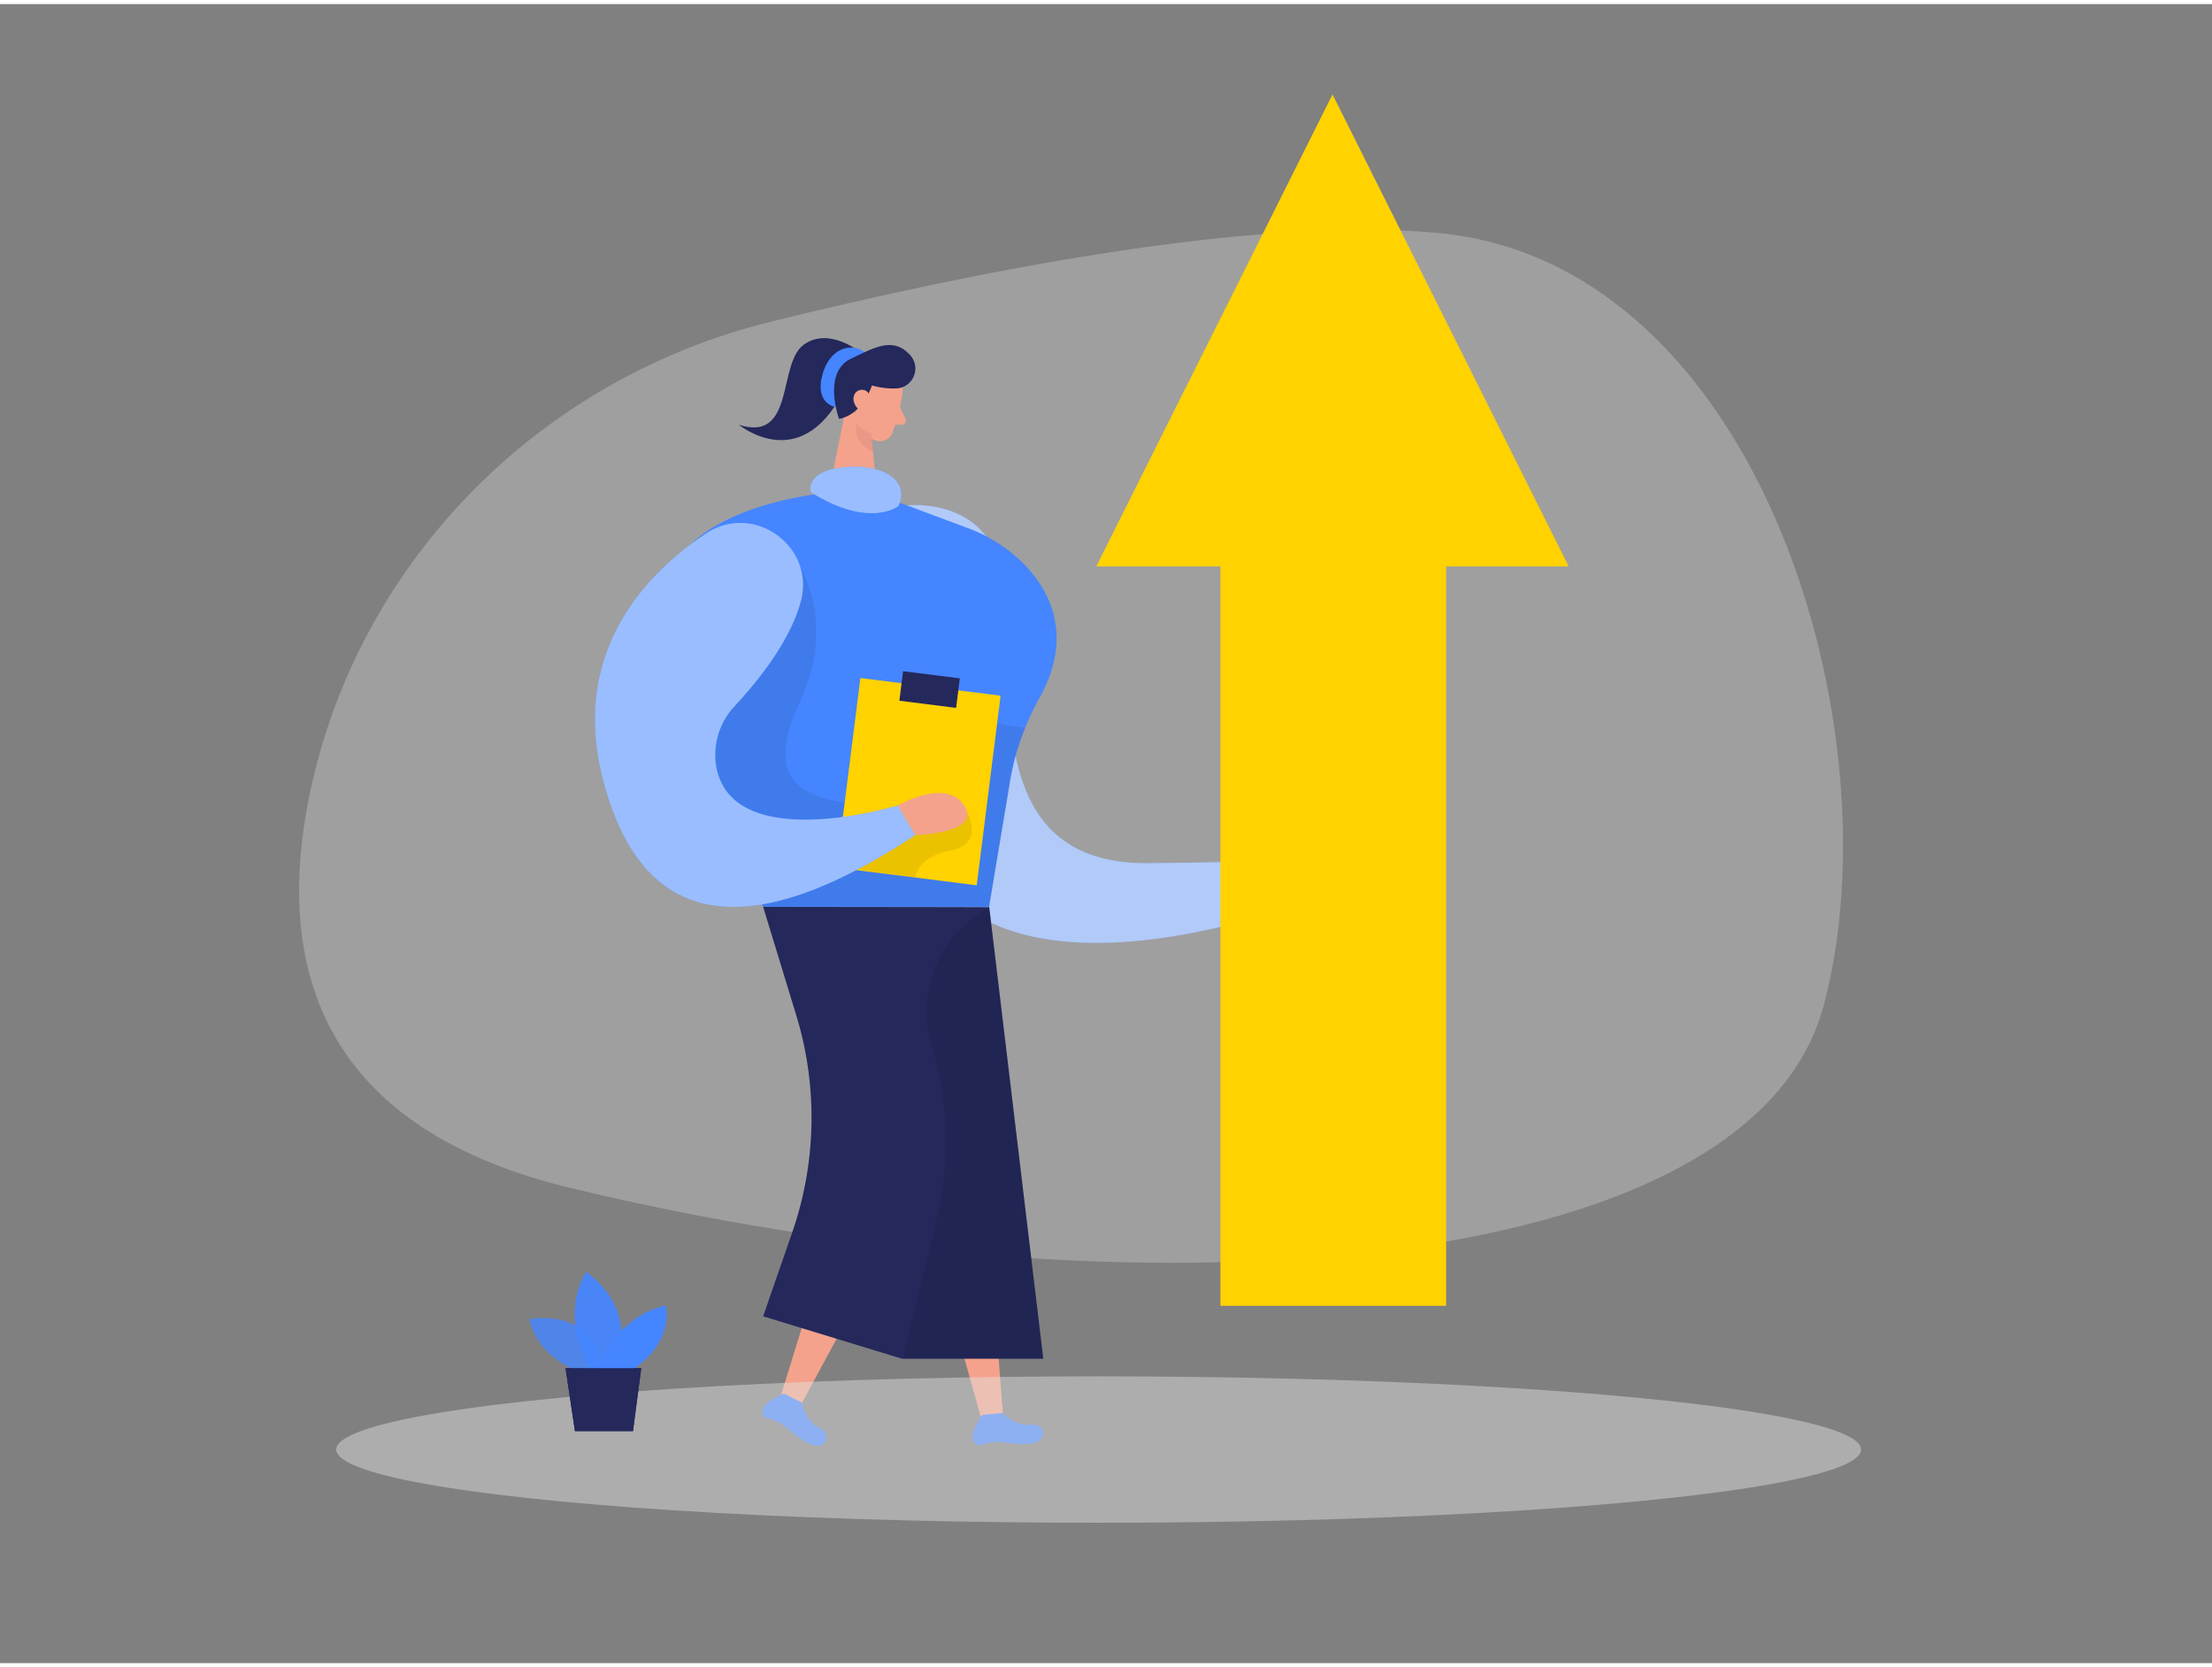 <svg id="Layer_1" data-name="Layer 1" xmlns="http://www.w3.org/2000/svg" viewBox="0 0 400 300" width="406" height="306" class="illustration styles_illustrationTablet__1DWOa"><rect x="0" y="0" width="400" height="300" fill="#808080" stroke="none"/><path d="M162.46,90.79s16-2.85,18.95,12.72-6,52.09,26.14,51.83,24.26-1.28,24.26-1.28l1.29,9.19s-56.95,21.24-67.58-13S162.46,90.79,162.46,90.79Z" fill="#4585FF"></path><path d="M162.46,90.79s16-2.85,18.95,12.72-6,52.09,26.14,51.83,24.26-1.28,24.26-1.28l1.29,9.19s-56.95,21.24-67.58-13S162.46,90.79,162.46,90.79Z" fill="#fff" opacity="0.46"></path><polygon points="172 203.09 144.62 253.67 140.84 252.79 157.27 199.64 172 203.09" fill="#f4a28c"></polygon><path d="M145,252.89s.66,3.43,3.18,4.58,1.07,4.81-2.69,2.41a24.36,24.36,0,0,1-3.31-2.51,7.17,7.17,0,0,0-3.39-1.61,1.22,1.22,0,0,1-.9-1c-.44-1.89,3.89-3.5,3.89-3.5Z" fill="#4585FF"></path><polygon points="177 198.25 181.41 255.61 177.76 256.91 162.75 203.34 177 198.25" fill="#f4a28c"></polygon><path d="M181.27,254.77s2.41,2.52,5.15,2.13,3.51,3.45-.95,3.47a24,24,0,0,1-4.15-.31,7.21,7.21,0,0,0-3.72.49,1.21,1.21,0,0,1-1.31-.39c-1.4-1.35,1.37-5.05,1.37-5.05Z" fill="#4585FF"></path><path d="M139.21,57.48C98.31,67.59,66,99.51,56.5,140.56c-7,30.55-.86,62.05,46.59,73.5,102.59,24.77,213.4,16.6,226.68-32.93s-11.36-134.51-70-139.77C226.35,38.37,176.2,48.34,139.21,57.48Z" fill="#e6e6e6" opacity="0.3"></path><ellipse cx="198.67" cy="261.38" rx="137.87" ry="13.24" fill="#e6e6e6" opacity="0.45"></ellipse><path d="M105.73,247.67s-8.22-2.21-10-9.85c0,0,12.72-2.63,13.14,10.51Z" fill="#4585FF" opacity="0.58"></path><path d="M106.74,246.85s-5.78-9.06-.76-17.56c0,0,9.7,6.1,5.45,17.56Z" fill="#4585FF" opacity="0.73"></path><path d="M108.22,246.85s3-9.6,12.16-11.46c0,0,1.74,6.22-5.9,11.46Z" fill="#4585FF"></path><polygon points="102.26 246.66 103.97 258.05 114.46 258.05 115.96 246.66 102.26 246.66" fill="#24285b"></polygon><path d="M105.73,247.67s-8.22-2.21-10-9.85c0,0,12.72-2.63,13.14,10.51Z" fill="#4585FF" opacity="0.58"></path><path d="M106.74,246.85s-5.78-9.06-.76-17.56c0,0,9.7,6.1,5.45,17.56Z" fill="#4585FF" opacity="0.73"></path><path d="M108.22,246.85s3-9.6,12.16-11.46c0,0,1.74,6.22-5.9,11.46Z" fill="#4585FF"></path><polygon points="102.26 246.66 103.97 258.05 114.46 258.05 115.96 246.66 102.26 246.66" fill="#24285b"></polygon><polygon points="240.96 16.34 198.24 101.69 220.69 101.69 220.69 235.39 261.51 235.39 261.51 101.69 283.68 101.69 240.96 16.34" fill="#ffd200"></polygon><path d="M155.89,63.16s-5.94-5-10.61-1.52-1.5,17.69-11.66,14.43c0,0,11,9.16,18.77-5.8Z" fill="#24285b"></path><path d="M151.15,72.89s-4-.58-2.37-6.08S155,61.52,156.32,63Z" fill="#4585FF"></path><polygon points="178.88 163.25 188.66 244.96 163.24 244.96 161.13 171.43 178.88 163.25" fill="#24285b"></polygon><polygon points="178.88 163.25 188.66 244.96 163.24 244.96 161.13 171.43 178.88 163.25" opacity="0.08"></polygon><path d="M163.21,69.9a30.11,30.11,0,0,1-1.89,7.77,2.42,2.42,0,0,1-3.23,1.15,5.33,5.33,0,0,1-3.34-4.73l-.62-4.4a4.32,4.32,0,0,1,2.74-4.17C159.9,64.12,163.66,67,163.21,69.9Z" fill="#f4a28c"></path><polygon points="153.15 72.14 150.01 87.59 158.65 88.71 157.49 77.31 153.15 72.14" fill="#f4a28c"></polygon><path d="M162.74,72.9l1,2.08a.77.77,0,0,1-.7,1.09h-1.88Z" fill="#f4a28c"></path><path d="M157.52,77.64a5.92,5.92,0,0,1-2.64-1.72s-1,3.31,3,5Z" fill="#ce8172" opacity="0.31"></path><path d="M153.47,72.22s.31-1.83-1.08-2-1.87,2.51-.06,3.12Z" fill="#f4a28c"></path><path d="M162.26,69.49a13.83,13.83,0,0,1-4.59-.53s-1.58,5.2-5.94,6.05c0,0-3.09-8.38,2.16-10.89,4.39-2.11,7.7-4,10.73-.6A3.6,3.6,0,0,1,162.26,69.49Z" fill="#24285b"></path><path d="M147.74,88.62s-26.05,2.8-27.07,17.78S138,163.25,138,163.25h40.85l3.82-22.91a47,47,0,0,1,5.38-15c3.13-5.64,5.85-15-2.81-24A27.63,27.63,0,0,0,175,94.75l-15.28-5.7Z" fill="#4585FF"></path><path d="M157.44,71.76s0-2.15-1.71-2-2,2.63,0,3.85Z" fill="#f4a28c"></path><path d="M146.63,88.27s-1.2-3.72,5.7-4.5,12.39,2.15,10.13,7C162.46,90.79,157.26,94.93,146.63,88.27Z" fill="#4585FF"></path><path d="M146.63,88.27s-1.2-3.72,5.7-4.5,12.39,2.15,10.13,7C162.46,90.79,157.26,94.93,146.63,88.27Z" fill="#fff" opacity="0.46"></path><path d="M138,163.25l6,19.64A63.42,63.42,0,0,1,143.3,222L138,237.29,163.24,245l6.11-25.11a60,60,0,0,0-.78-31.26l-.11-.36a21.36,21.36,0,0,1,9.38-24.33l1-.64Z" fill="#24285b"></path><path d="M144.75,101.9s6.39,10.2,0,24-2,19.24,17.61,19l8.34-16.37,14.69,2.39s-2.23,5.18-2.35,7.65l-4.16,24.67H138l-.75-2.74-8.62-15.77-4-19.91Z" opacity="0.08"></path><rect x="153.33" y="123.32" width="25.56" height="34.56" transform="translate(18.87 -19.65) rotate(7.18)" fill="#ffd200"></rect><path d="M174.9,146.16s3.21,5.69-3,6.88-6.37,4.9-6.37,4.9l-13.12-1.75Z" opacity="0.08"></path><rect x="162.94" y="121.25" width="10.34" height="5.38" transform="translate(16.8 -20.03) rotate(7.18)" fill="#24285b"></rect><path d="M144.8,108.07c2.73-10-8.51-18.08-17.13-12.34C117.46,102.51,103,116.64,109,140.06c8.94,35,36.4,23.45,56.53,10.21l-3.16-5.36s-29.52,9-32.8-6.72a12.93,12.93,0,0,1,3.4-11.38C136.69,122.82,142.77,115.48,144.8,108.07Z" fill="#4585FF"></path><path d="M144.8,108.07c2.73-10-8.51-18.08-17.13-12.34C117.46,102.51,103,116.64,109,140.06c8.94,35,36.4,23.45,56.53,10.21l-3.16-5.36s-29.52,9-32.8-6.72a12.93,12.93,0,0,1,3.4-11.38C136.69,122.82,142.77,115.48,144.8,108.07Z" fill="#fff" opacity="0.46"></path><path d="M162.36,144.91s8.68-5.06,12,0-8.84,5.36-8.84,5.36Z" fill="#f4a28c"></path></svg>
